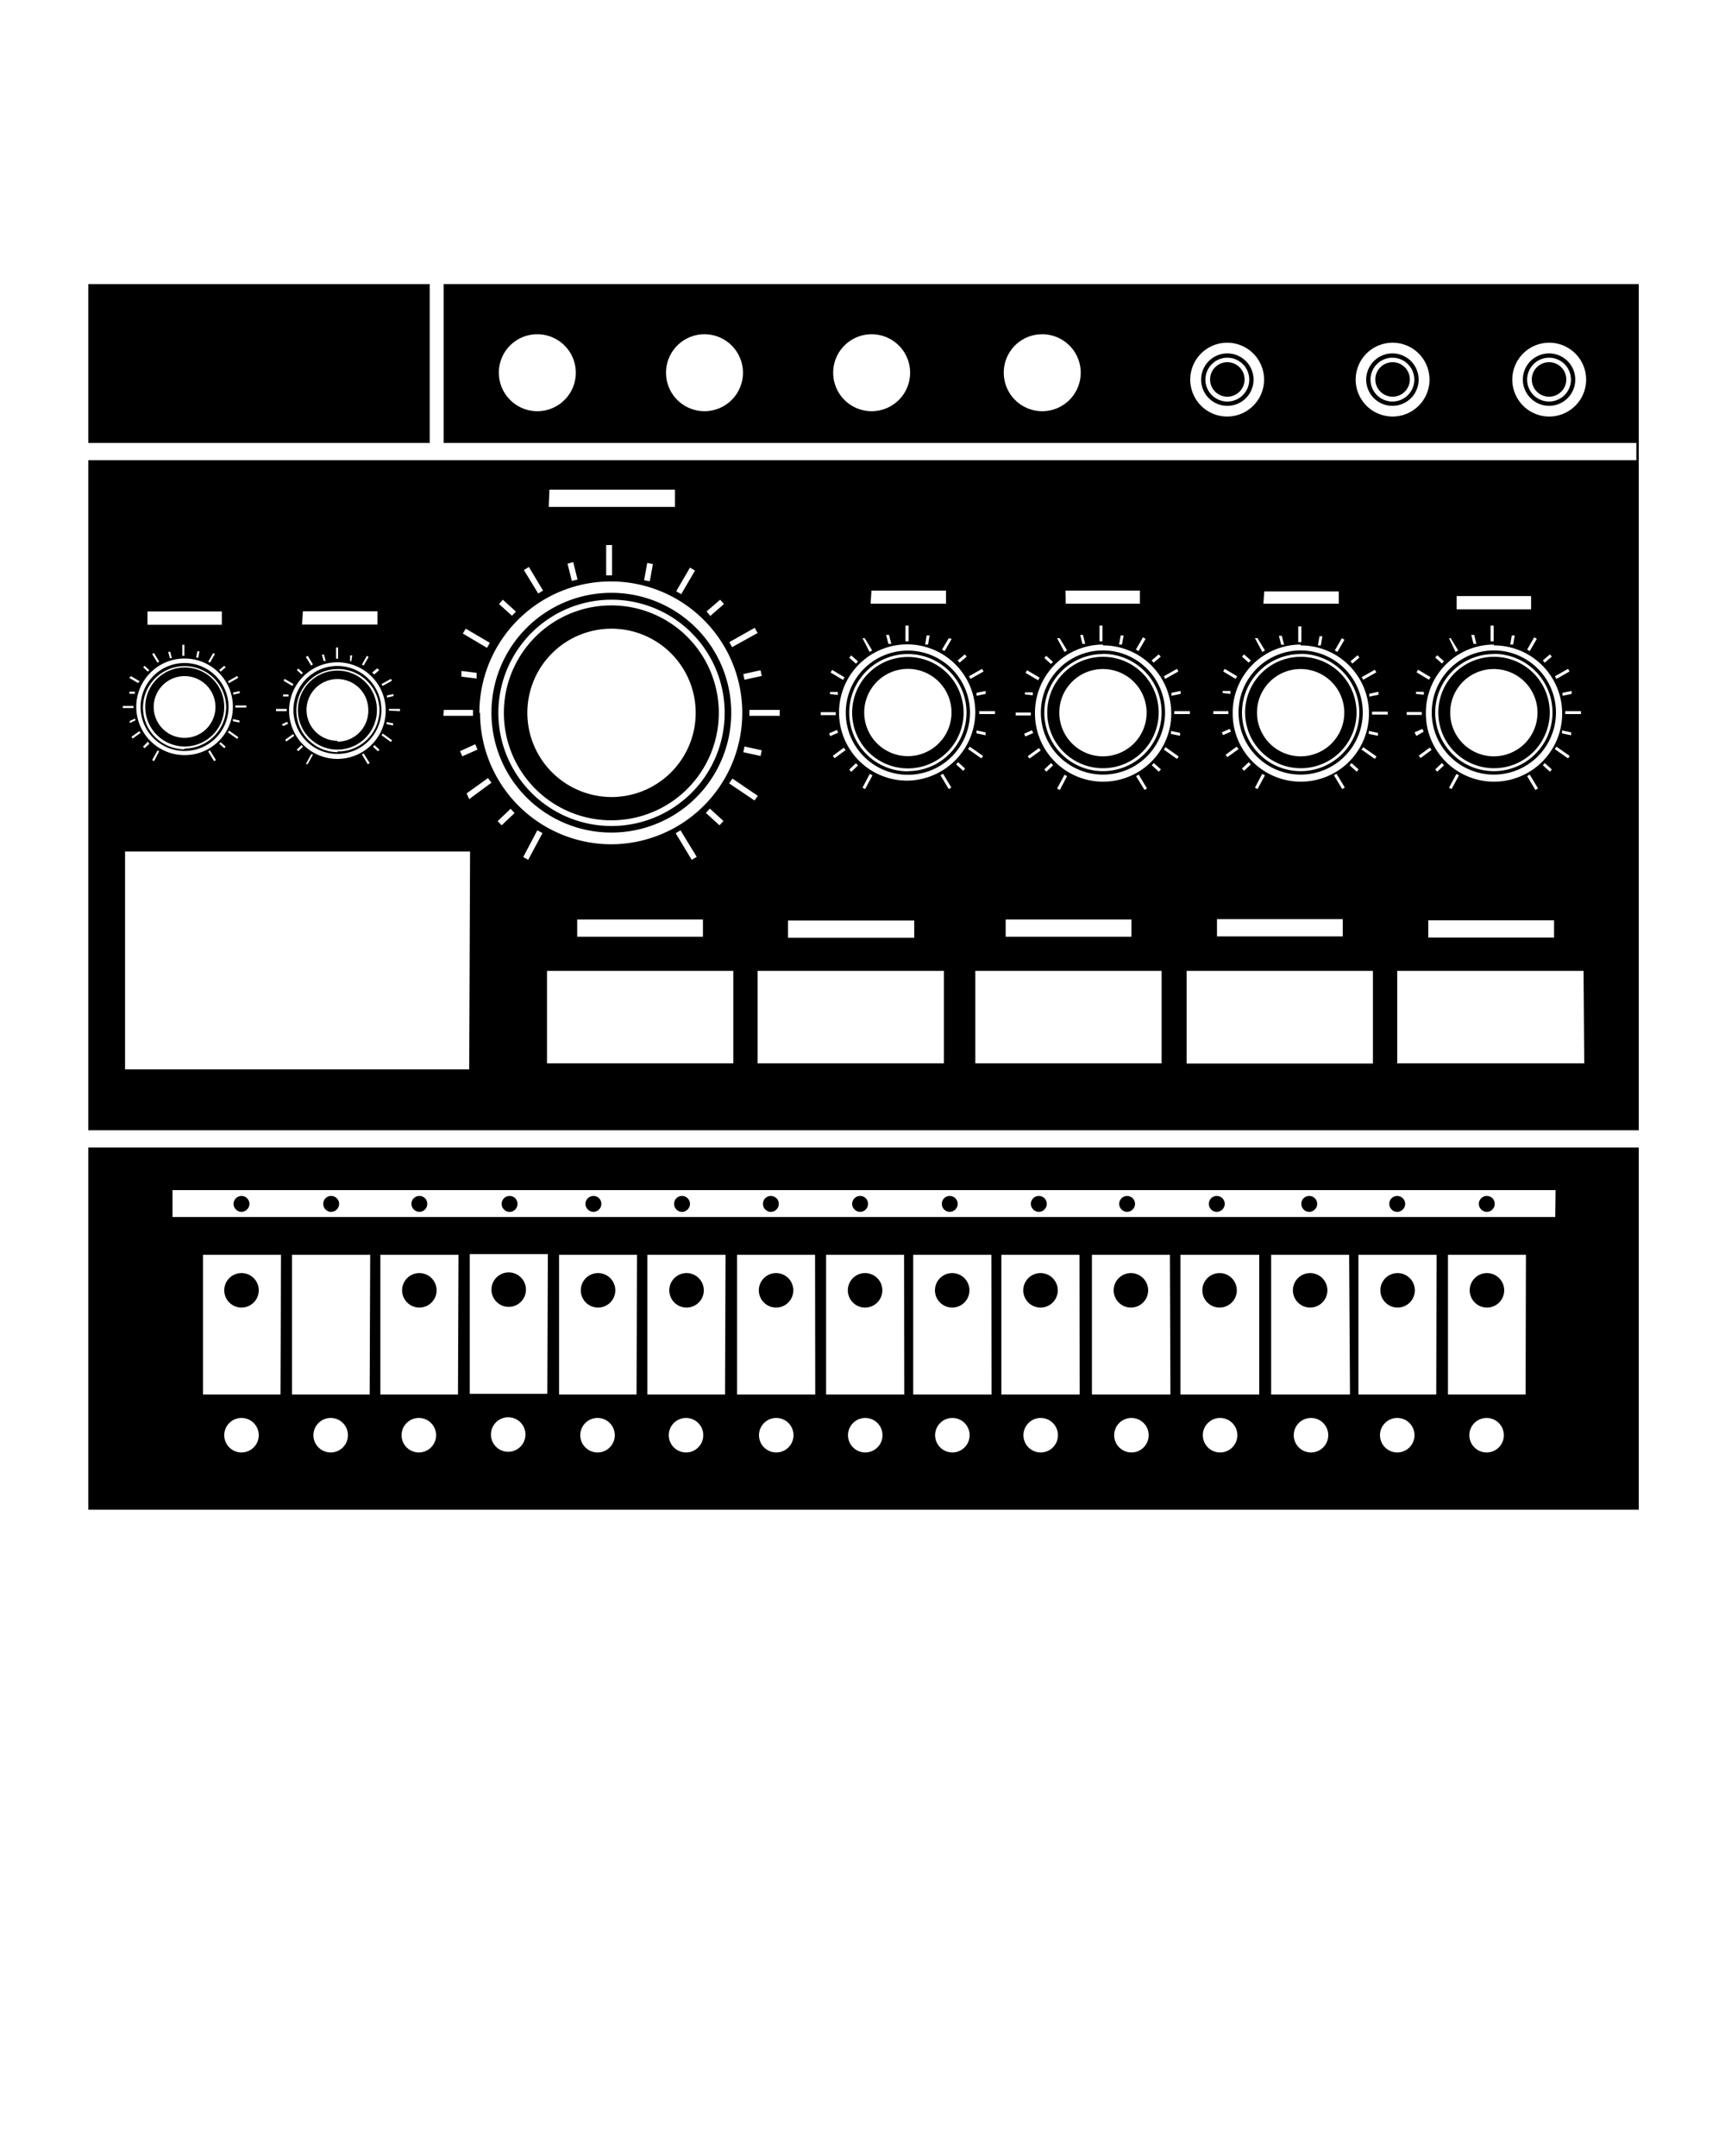 <svg xmlns="http://www.w3.org/2000/svg" data-name="Layer 1" viewBox="0 0 100 125" x="0px" y="0px"><rect x="5.12" y="16.47" width="19.79" height="9.21"/><path d="M14,75.81a1,1,0,1,0-1-1A1,1,0,0,0,14,75.81Z"/><path d="M94.86,25.68v1H5.12V65.53H95V16.47H25.72v9.21ZM90.55,42.52l0-.17.53.11,0,.17ZM91,43.83l-.1.14-.77-.54.1-.14Zm-.26-2.43v-.17h.91v.17Zm.37-1.17-.53.11,0-.17.53-.11Zm-.21-1.45.09.15-.76.43-.09-.15Zm-1.05-.84.11.13-.41.35-.11-.13Zm-.76-.9-.41.71-.15-.09.41-.71Zm-4.65-2.48h4.32v.77H84.44Zm3.37,2.28-.09.53-.17,0,.09-.53Zm-1.22-.57v.91h-.18v-.91Zm-1,1.06-.17,0-.13-.52.17,0ZM84.1,37l.43.71-.15.09L84,37Zm2.5.42a3.95,3.95,0,1,1-3.94,3.94A3.95,3.95,0,0,1,86.6,37.37Zm-3.71,5.92.1.14-.64.47-.1-.14Zm-.78-.67L82,42.46l.46-.2.07.16Zm.69,10.69h7.29v1H82.8Zm.4-8.75.39-.37.12.13-.39.37ZM84,45.67l.43-.8.15.08-.43.8ZM88.53,45l.15-.09.48.8-.15.09Zm.91-.63.11-.13.41.37-.11.13Zm-6.12-6.38.39.35-.12.13-.39-.35Zm-1.11.84.72.43-.09.15-.72-.43Zm-.13,1.28.46,0,0,.17-.45-.05Zm-.53,1.17h.87v.17h-.87Zm-1.64-1-.53.11,0-.17.53-.11Zm-.21-1.45.09.15-.76.43-.09-.15Zm-1-.84.11.13-.41.35-.11-.13Zm-.76-.9-.41.71-.15-.09.41-.71Zm-4.65-2.8h4.32V35H73.24Zm3.37,2.6-.09.53-.17,0,.09-.53Zm-1.22-.57v.91h-.18v-.91Zm-1,1.06-.17,0-.13-.52.17,0ZM72.9,37l.43.71-.15.09L72.75,37Zm2.5.42a3.95,3.95,0,1,1-3.94,3.94A3.95,3.95,0,0,1,75.4,37.37Zm3.36,7.19-.11.13-.41-.37.11-.13ZM70.9,42.62l-.07-.16.46-.2.07.16Zm.79.67.11.14-.65.47-.1-.14Zm6.15,10v1H70.55v-1ZM72,44.56l.39-.37.12.13-.39.37Zm.75,1.11.42-.8.16.08-.43.8Zm5.06.08-.48-.8.15-.09.48.8Zm-5.69-7.81.39.35-.12.13L72,38.07ZM71,38.78l.72.43-.09.15-.72-.43Zm-.13,1.28.46,0,0,.17-.45-.05Zm-.53,1.17h.87v.17h-.87Zm-1.9-1-.53.11,0-.17.53-.11Zm.54,1v.17h-.91v-.17Zm-.75-2.45.08.15-.76.43-.08-.15Zm-1.06-.84.12.13-.41.35-.12-.13Zm-.76-.9-.41.71-.15-.09.41-.71Zm-4.64-2.8h4.31V35H61.78Zm3.37,2.6-.1.53-.17,0,.1-.53Zm-1.23-.57v.91h-.17v-.91Zm-1,1.06-.16,0-.13-.52.16,0ZM61.43,37l.43.71-.15.09L61.28,37Zm2.51.42A3.95,3.95,0,1,1,60,41.31,3.95,3.95,0,0,1,63.94,37.37Zm3.36,7.19-.12.13-.41-.37.12-.13Zm-.81,1.1-.14.09-.49-.8.15-.09ZM61.86,45l-.42.8-.16-.08.43-.8Zm-.81-.63-.39.37-.12-.13.39-.37Zm-.82-1,.1.14-.65.47-.1-.14Zm-.79-.67-.07-.16.45-.2.08.16Zm1.21-4.68.39.35-.11.13-.39-.35Zm-1.11.84.73.43-.09.15-.73-.43Zm-.12,1.28.45,0,0,.17-.46-.05Zm-.54,1.17h.88v.17h-.88ZM58.3,53.31h7.29v1H58.3ZM56.77,41.4v-.17h.91v.17Zm.37,1.06,0,.17-.53-.11,0-.17Zm0-2.23-.53.11,0-.17.53-.11Zm-.21-1.45.09.15-.76.43-.09-.15Zm-1-.84.11.13-.41.35-.11-.13Zm-.76-.9-.41.71-.15-.09L55,37Zm-4.65-2.8h4.32V35H50.47Zm3.37,2.6-.09.53-.17,0,.09-.53Zm-1.22-.57v.91h-.18v-.91Zm-1,1.06-.17,0-.13-.52.17,0ZM50.13,37l.43.71-.15.09L50,37Zm-.78,1,.39.35-.12.13-.39-.35Zm-1.11.84.72.43-.09.15-.72-.43Zm-.11,3.84-.07-.16.46-.2.07.16Zm.79.67.1.14-.64.47-.1-.14Zm-.81-3.23.46,0,0,.17-.45-.05Zm-.53,1.17h.87v.17h-.87Zm-1.9,12.08H53v1H45.68Zm3.55-8.75.39-.37.12.13-.39.37ZM50,45.67l.42-.8.16.08-.43.8ZM43.44,41.5v-.34H45.2v.34Zm.72,2-.07.33-1-.22.07-.33Zm0-4.31-1,.22-.07-.33,1-.22Zm-.41-2.79.17.3-1.48.82-.16-.29Zm-2-1.63.22.25-.79.69-.22-.26ZM40,32.91l.29.17-.8,1.37-.29-.17Zm-8.15-4.52h7.28v1H31.81Zm6,4.31-.18,1-.33-.06.18-1Zm-2.37-1.1v1.76h-.34V31.6Zm-2,2-.33.08-.25-1,.33-.09Zm-2.82-.73.82,1.37-.28.17-.83-1.36Zm-1.51,1.9.76.69-.23.24-.75-.68ZM27,36.45l1.4.82-.17.29-1.4-.83Zm-.25,2.45.88.11,0,.33-.88-.11Zm.93,4.56-.88.39-.13-.3.88-.4Zm-1.95-2.3h1.69v.34H25.7ZM19.56,44a2.8,2.8,0,1,1,2.8-2.8A2.8,2.8,0,0,1,19.56,44ZM22,43.47l-.09.09-.29-.27.09-.09Zm-.57.77-.11.07-.34-.57.1-.06Zm-3.28-.5-.31.56-.11,0,.31-.57Zm-.58-.45-.28.26-.09-.08.28-.27Zm-.58-.73.07.1-.46.33-.07-.1Zm-.56-.47L16.33,42l.32-.15.05.11Zm1.3-4,.11-.07.3.5-.1.07Zm.93-.14.12,0,.1.37-.12,0Zm.82.24v-.65h.12v.65Zm.81.1L20.3,38l.12,0-.06.37Zm.69.24.29-.51.1.07-.29.5Zm1.21,4,.54.39-.07.1-.54-.39Zm.22-.55,0-.12.38.08,0,.12Zm.14-.78V41.1h.64v.13Zm.26-.84-.38.08,0-.12.38-.08Zm-.15-1,.06.11-.54.3-.06-.11Zm-.67-.51-.29.25L21.57,39l.29-.25Zm-4.43-3.41h4.32v.77H17.51Zm-.27,3.32.27.25-.08.09-.27-.25Zm-.79.6.51.3-.06.11-.51-.3Zm-.09.9.32,0v.12l-.32,0ZM16,41.1h.62v.13H16ZM10.7,43.78A2.8,2.8,0,1,1,13.5,41,2.79,2.79,0,0,1,10.7,43.78Zm2.38-.49-.08.09-.29-.26.08-.09Zm-.56.78-.11.06-.34-.56.1-.07Zm-3.29-.51-.3.57-.11-.06.31-.56Zm-.57-.44-.28.26-.09-.09L8.57,43Zm-.58-.73.07.1-.46.33-.07-.1Zm-.56-.47,0-.12.32-.14,0,.11Zm1.3-4,.11-.06.3.5-.1.06Zm.93-.13.12,0,.09.37-.11,0Zm.82.23v-.64h.12v.64Zm.8.11.07-.37.12,0-.06.37Zm.7.23.29-.5.1.06-.29.5Zm1.21,4,.54.38-.07.1-.54-.38Zm.22-.55,0-.12.38.08,0,.12Zm.14-.79v-.12h.64v.12Zm.26-.83-.38.08,0-.12.37-.08Zm-.15-1,.06.11-.54.31-.06-.11Zm-.67-.5-.29.25-.08-.09L13,38.6ZM8.55,35.45h4.31v.77H8.55ZM8.38,38.6l.27.25-.08.09-.27-.25Zm-.79.6.51.3L8,39.6l-.51-.3Zm-.09.9.32,0v.12l-.32,0Zm-.38.83h.62v.12H7.12ZM27.2,62H7.25V49.37h20Zm0-15.67L27.05,46l1.24-.89.2.27Zm1.88,1.52-.23-.24.75-.72.23.25Zm-1.29-6.51a7.62,7.62,0,1,1,7.62,7.61A7.62,7.62,0,0,1,27.83,41.33ZM41.94,47.6l-.23.25-.79-.72.23-.25Zm-1.19,5.71v1H33.46v-1Zm-1.58-5,.28-.17.94,1.54-.29.17Zm-8.55,1.54-.29-.16.82-1.55.3.16ZM42.51,61.65H31.71V56.29h10.8Zm-.24-16.23.19-.28,1.47,1-.19.27ZM54.72,61.65H43.92V56.29h10.8ZM55,45.75l-.48-.8.15-.09.48.8Zm-2.41-.49a3.95,3.95,0,1,1,3.95-3.95A4,4,0,0,1,52.63,45.26Zm3.25-.57-.41-.37.11-.13.41.37Zm.38-1.4.77.54-.1.14-.77-.54ZM67.34,61.65H56.54V56.29h10.8ZM68.23,44l-.76-.54.1-.14.76.54Zm.18-1.34-.53-.11,0-.17.53.11Zm11.18,19H68.79V56.29h10.8ZM79.7,44l-.77-.54.1-.14.77.54Zm.18-1.34-.53-.11,0-.17.53.11Zm.57-1.23h-.91v-.17h.91ZM91.84,61.65H81V56.29h10.8Zm-2-41.78A2.14,2.14,0,1,1,87.67,22,2.14,2.14,0,0,1,89.8,19.87Zm-9.07,0A2.14,2.14,0,1,1,78.59,22,2.14,2.14,0,0,1,80.73,19.87Zm-9.58,0A2.14,2.14,0,1,1,69,22,2.14,2.14,0,0,1,71.15,19.87Zm-10.77-.49a2.23,2.23,0,1,1-2.23,2.23A2.22,2.22,0,0,1,60.38,19.38Zm-9.89,0a2.23,2.23,0,1,1-2.23,2.23A2.23,2.23,0,0,1,50.49,19.38Zm-9.7,0a2.23,2.23,0,1,1-2.22,2.23A2.23,2.23,0,0,1,40.79,19.38Zm-9.68,0a2.23,2.23,0,1,1-2.23,2.23A2.22,2.22,0,0,1,31.11,19.38Z"/><path d="M71.15,23a1,1,0,1,0-1-1A1,1,0,0,0,71.15,23Z"/><path d="M71.15,23.53A1.52,1.52,0,1,0,69.63,22,1.52,1.52,0,0,0,71.15,23.53Zm0-2.79A1.27,1.27,0,1,1,69.88,22,1.27,1.27,0,0,1,71.15,20.74Z"/><path d="M80.73,23.53A1.52,1.52,0,1,0,79.2,22,1.52,1.52,0,0,0,80.73,23.53Zm0-2.79A1.27,1.27,0,1,1,79.45,22,1.27,1.27,0,0,1,80.73,20.74Z"/><path d="M80.73,23a1,1,0,1,0-1-1A1,1,0,0,0,80.73,23Z"/><path d="M34.67,75.81a1,1,0,1,0-1-1A1,1,0,0,0,34.67,75.81Z"/><path d="M50.15,75.81a1,1,0,1,0-1-1A1,1,0,0,0,50.15,75.81Z"/><circle cx="44.99" cy="74.81" r="1"/><path d="M60.32,75.81a1,1,0,1,0-1-1A1,1,0,0,0,60.32,75.81Z"/><path d="M39.8,75.81a1,1,0,1,0-1-1A1,1,0,0,0,39.8,75.81Z"/><path d="M89.8,23.53A1.52,1.52,0,1,0,88.28,22,1.53,1.53,0,0,0,89.8,23.53Zm0-2.79A1.27,1.27,0,1,1,88.53,22,1.27,1.27,0,0,1,89.8,20.74Z"/><circle cx="29.49" cy="74.77" r="1"/><circle cx="55.2" cy="74.81" r="1"/><path d="M63.94,44.54a3.23,3.23,0,1,0-3.23-3.23A3.23,3.23,0,0,0,63.94,44.54Zm0-5.75a2.53,2.53,0,1,1-2.53,2.52A2.52,2.52,0,0,1,63.94,38.79Z"/><path d="M75.4,44.91a3.6,3.6,0,1,0-3.6-3.6A3.6,3.6,0,0,0,75.4,44.91Zm0-7A3.4,3.4,0,1,1,72,41.31,3.4,3.4,0,0,1,75.4,37.92Z"/><path d="M63.94,44.91a3.6,3.6,0,1,0-3.6-3.6A3.6,3.6,0,0,0,63.94,44.91Zm0-7a3.4,3.4,0,1,1-3.4,3.39A3.4,3.4,0,0,1,63.94,37.92Z"/><path d="M86.6,44.54a3.23,3.23,0,1,0-3.22-3.23A3.23,3.23,0,0,0,86.6,44.54Zm0-5.75a2.53,2.53,0,1,1-2.53,2.52A2.52,2.52,0,0,1,86.6,38.79Z"/><path d="M75.4,44.54a3.23,3.23,0,1,0-3.22-3.23A3.23,3.23,0,0,0,75.4,44.54Zm0-5.75a2.53,2.53,0,1,1-2.53,2.52A2.52,2.52,0,0,1,75.4,38.79Z"/><path d="M19.56,38.88a2.29,2.29,0,1,0,2.29,2.28A2.28,2.28,0,0,0,19.56,38.88Zm0,4.07a1.79,1.79,0,1,1,1.79-1.79A1.79,1.79,0,0,1,19.56,43Z"/><path d="M86.6,44.91a3.6,3.6,0,1,0-3.6-3.6A3.6,3.6,0,0,0,86.6,44.91Zm0-7a3.4,3.4,0,1,1-3.4,3.39A3.4,3.4,0,0,1,86.6,37.92Z"/><path d="M42.39,41.33a6.95,6.95,0,1,0-6.94,6.94A6.94,6.94,0,0,0,42.39,41.33Zm-13.5,0a6.56,6.56,0,1,1,6.56,6.56A6.56,6.56,0,0,1,28.89,41.33Z"/><path d="M52.63,38.09a3.23,3.23,0,1,0,3.23,3.22A3.23,3.23,0,0,0,52.63,38.09Zm0,5.75a2.53,2.53,0,1,1,2.53-2.53A2.53,2.53,0,0,1,52.63,43.84Z"/><path d="M52.63,37.72a3.6,3.6,0,1,0,3.6,3.59A3.6,3.6,0,0,0,52.63,37.72Zm0,7a3.4,3.4,0,1,1,3.4-3.4A3.4,3.4,0,0,1,52.63,44.71Z"/><path d="M89.8,23a1,1,0,1,0-1-1A1,1,0,0,0,89.8,23Z"/><path d="M19.56,38.61a2.55,2.55,0,1,0,2.55,2.55A2.56,2.56,0,0,0,19.56,38.61Zm0,5A2.41,2.41,0,1,1,22,41.16,2.41,2.41,0,0,1,19.56,43.57Z"/><path d="M10.7,38.7A2.29,2.29,0,1,0,13,41,2.29,2.29,0,0,0,10.7,38.7Zm0,4.08A1.79,1.79,0,1,1,12.49,41,1.79,1.79,0,0,1,10.7,42.78Z"/><path d="M41.67,41.33a6.23,6.23,0,1,0-6.22,6.23A6.23,6.23,0,0,0,41.67,41.33Zm-11.1,0a4.88,4.88,0,1,1,4.88,4.88A4.89,4.89,0,0,1,30.57,41.33Z"/><path d="M10.7,38.44A2.55,2.55,0,1,0,13.25,41,2.55,2.55,0,0,0,10.7,38.44Zm0,5A2.41,2.41,0,1,1,13.11,41,2.42,2.42,0,0,1,10.7,43.4Z"/><circle cx="24.31" cy="74.81" r="1"/><path d="M39.57,70.26A.47.47,0,0,0,40,69.8a.46.46,0,0,0-.46-.46.45.45,0,0,0-.46.46A.46.46,0,0,0,39.57,70.26Z"/><circle cx="81.02" cy="74.81" r="1"/><circle cx="86.2" cy="74.81" r="1"/><path d="M34.4,70.26a.46.46,0,0,0,.46-.46.45.45,0,0,0-.46-.46.46.46,0,0,0-.46.46A.47.47,0,0,0,34.4,70.26Z"/><circle cx="75.95" cy="74.81" r="1"/><path d="M24.31,70.26a.46.46,0,0,0,.46-.46.45.45,0,0,0-.46-.46.46.46,0,0,0-.46.46A.47.47,0,0,0,24.31,70.26Z"/><path d="M19.2,70.26a.47.47,0,0,0,.46-.46.46.46,0,0,0-.46-.46.45.45,0,0,0-.46.46A.46.46,0,0,0,19.2,70.26Z"/><path d="M29.49,70.26A.46.46,0,0,0,30,69.8a.45.45,0,0,0-.46-.46.46.46,0,0,0-.46.46A.47.47,0,0,0,29.49,70.26Z"/><path d="M44.69,70.26a.47.47,0,0,0,.46-.46.46.46,0,0,0-.46-.46.45.45,0,0,0-.46.46A.46.46,0,0,0,44.69,70.26Z"/><path d="M60.22,70.26a.46.46,0,0,0,.46-.46.45.45,0,0,0-.46-.46.46.46,0,0,0-.46.46A.47.47,0,0,0,60.22,70.26Z"/><path d="M55.06,70.26a.47.47,0,0,0,.46-.46.46.46,0,0,0-.46-.46.45.45,0,0,0-.46.46A.46.46,0,0,0,55.06,70.26Z"/><path d="M70.52,70.26A.47.47,0,0,0,71,69.8a.46.46,0,0,0-.46-.46.45.45,0,0,0-.46.46A.46.46,0,0,0,70.52,70.26Z"/><path d="M65.34,70.26a.47.47,0,0,0,.46-.46.46.46,0,0,0-.92,0A.47.47,0,0,0,65.34,70.26Z"/><path d="M81,70.26a.47.47,0,0,0,.46-.46.46.46,0,0,0-.46-.46.45.45,0,0,0-.46.46A.46.46,0,0,0,81,70.26Z"/><path d="M86.19,70.26a.46.46,0,0,0,.46-.46.45.45,0,0,0-.46-.46.46.46,0,0,0-.46.46A.47.47,0,0,0,86.19,70.26Z"/><path d="M75.9,70.26a.47.47,0,0,0,.46-.46.46.46,0,0,0-.46-.46.45.45,0,0,0-.46.46A.46.46,0,0,0,75.9,70.26Z"/><path d="M5.12,66.53v21H95v-21ZM14,84.21a1,1,0,1,1,1-1A1,1,0,0,1,14,84.21Zm2.26-3.36H11.77v-8.1h4.52Zm2.91,3.36a1,1,0,1,1,1-1A1,1,0,0,1,19.2,84.21Zm2.26-3.36H16.93v-8.1h4.53Zm2.85,3.36a1,1,0,1,1,1-1A1,1,0,0,1,24.31,84.21Zm2.27-3.36H22.05v-8.1h4.53Zm2.91,3.32a1,1,0,1,1,1-1A1,1,0,0,1,29.49,84.17Zm2.27-3.36H27.23v-8.1h4.53Zm2.91,3.4a1,1,0,1,1,1-1A1,1,0,0,1,34.67,84.21Zm2.26-3.36H32.41v-8.1h4.52Zm2.87,3.36a1,1,0,1,1,1-1A1,1,0,0,1,39.8,84.21Zm2.26-3.36H37.53v-8.1h4.53ZM45,84.21a1,1,0,1,1,1-1A1,1,0,0,1,45,84.21Zm2.26-3.36H42.73v-8.1h4.52Zm2.9,3.36a1,1,0,1,1,1-1A1,1,0,0,1,50.15,84.21Zm2.26-3.36H47.89v-8.1h4.52Zm2.79,3.36a1,1,0,1,1,1-1A1,1,0,0,1,55.2,84.21Zm2.27-3.36H52.94v-8.1h4.53Zm2.85,3.36a1,1,0,1,1,1-1A1,1,0,0,1,60.32,84.21Zm2.26-3.36H58.05v-8.1h4.53Zm3,3.36a1,1,0,1,1,1-1A1,1,0,0,1,65.56,84.21Zm2.26-3.36H63.3v-8.1h4.52Zm2.88,3.36a1,1,0,1,1,1-1A1,1,0,0,1,70.7,84.21ZM73,80.85H68.43v-8.1H73Zm3,3.36a1,1,0,1,1,1-1A1,1,0,0,1,76,84.21Zm2.26-3.36H73.69v-8.1h4.52ZM81,84.21a1,1,0,1,1,1-1A1,1,0,0,1,81,84.21Zm2.26-3.36H78.75v-8.1h4.53Zm2.92,3.36a1,1,0,1,1,1-1A1,1,0,0,1,86.2,84.21Zm2.26-3.36H83.94v-8.1h4.52Zm1.72-10.29H10V69H90.18Z"/><circle cx="70.7" cy="74.81" r="1"/><circle cx="65.56" cy="74.81" r="1"/><path d="M49.86,70.26a.46.46,0,0,0,.46-.46.45.45,0,0,0-.46-.46.46.46,0,0,0-.46.46A.47.47,0,0,0,49.86,70.26Z"/><path d="M14,70.26a.47.47,0,0,0,.46-.46.46.46,0,0,0-.92,0A.47.47,0,0,0,14,70.26Z"/></svg>
